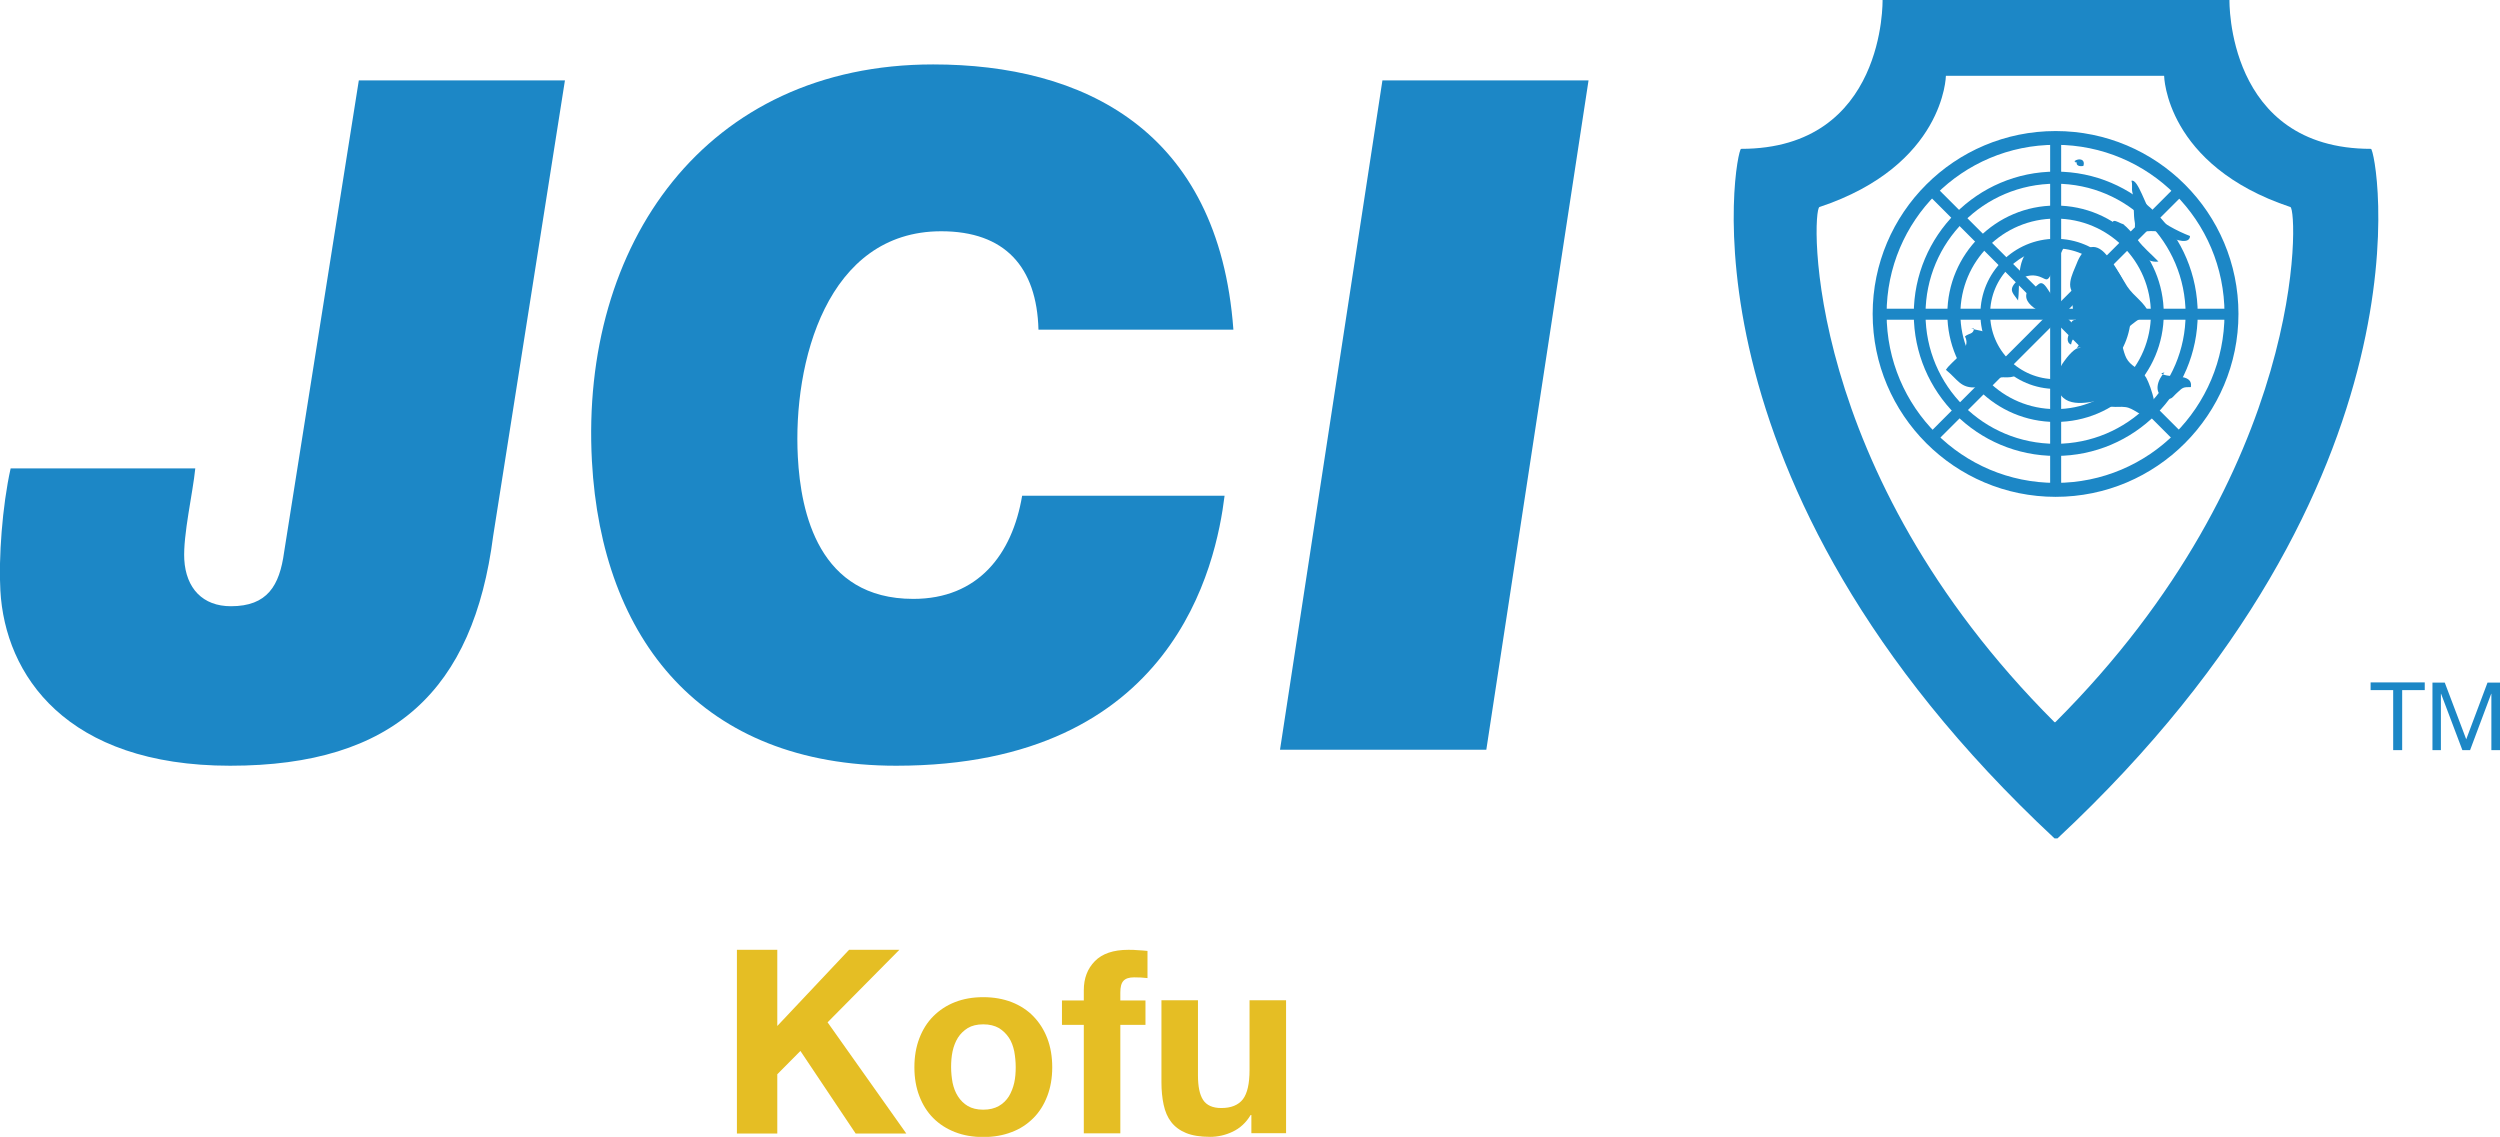 <?xml version="1.0" encoding="UTF-8"?>
<svg id="_レイヤー_2" data-name="レイヤー 2" xmlns="http://www.w3.org/2000/svg" viewBox="0 0 136.21 61.94">
  <defs>
    <style>
      .cls-1 {
        fill: #e5be24;
      }

      .cls-2 {
        fill-rule: evenodd;
      }

      .cls-2, .cls-3 {
        fill: #1c87c6;
      }
    </style>
  </defs>
  <g id="_レイヤー_1-2" data-name="レイヤー 1">
    <path class="cls-2" d="M111.94,45.68c-20.94-19.53-17.36-37.57-17.08-37.57,7.9,0,7.71-8.12,7.71-8.12h18.9s-.19,8.12,7.71,8.12c.28,0,3.86,18.03-17.08,37.57h-.16ZM111.94,39.35c-13.77-13.76-13.23-27.92-12.81-28.07,6.82-2.27,6.89-7.15,6.89-7.15h11.89s.07,4.88,6.88,7.15c.41.14.97,14.31-12.81,28.07h-.05Z"/>
    <path class="cls-2" d="M116.1,17.11c0,2.25-1.84,4.08-4.1,4.08s-4.1-1.83-4.1-4.08,1.83-4.1,4.1-4.1,4.1,1.83,4.1,4.1M112,13.53c-1.97,0-3.57,1.59-3.57,3.57s1.6,3.56,3.57,3.56,3.57-1.6,3.57-3.56-1.6-3.57-3.57-3.57"/>
    <path class="cls-2" d="M117.89,17.1c0,3.26-2.64,5.89-5.89,5.89s-5.9-2.64-5.9-5.89,2.64-5.9,5.9-5.9,5.89,2.64,5.89,5.9M112,11.91c-2.87,0-5.19,2.32-5.19,5.19s2.32,5.19,5.19,5.19,5.19-2.32,5.19-5.19-2.32-5.19-5.19-5.19"/>
    <path class="cls-2" d="M119.74,17.11c0,4.26-3.46,7.73-7.73,7.73s-7.74-3.46-7.74-7.73,3.46-7.76,7.74-7.76,7.73,3.47,7.73,7.76M112,10.01c-3.92,0-7.09,3.18-7.09,7.1s3.17,7.07,7.09,7.07,7.08-3.17,7.08-7.07-3.17-7.1-7.08-7.1"/>
    <path class="cls-2" d="M121.96,17.1c0,5.5-4.46,9.97-9.96,9.97s-9.97-4.47-9.97-9.97,4.46-9.96,9.97-9.96,9.96,4.46,9.96,9.96M112,7.89c-5.09,0-9.21,4.12-9.21,9.21s4.12,9.21,9.21,9.21,9.2-4.12,9.2-9.21-4.12-9.21-9.2-9.21"/>
    <rect class="cls-3" x="102.39" y="16.82" width="19.21" height=".6"/>
    <rect class="cls-3" x="111.7" y="7.52" width=".6" height="19.21"/>
    <polygon class="cls-2" points="119.01 10.55 105.42 24.14 105 23.71 118.58 10.12 119.01 10.55"/>
    <polygon class="cls-2" points="105.42 10.12 119.01 23.71 118.58 24.14 105 10.55 105.42 10.12"/>
    <path class="cls-3" d="M26.87,29.2c-1.08,8.38-5.39,12.52-14.33,12.52S.27,36.77.02,32.17c-.1-1.73.1-4.6.56-6.65h10.06c-.13,1.33-.67,3.62-.6,4.96.09,1.58,1.01,2.55,2.54,2.55,1.99,0,2.65-1.12,2.9-2.95l4.07-25.7h11.23l-3.91,24.82Z"/>
    <path class="cls-3" d="M66.72,27.01c-.46,3.73-2.73,14.71-17.89,14.71-10.57,0-16.05-6.85-16.58-16.6-.64-11.81,6.18-21.61,18.59-21.61,8.12,0,15.56,3.52,16.36,14.45h-10.62c-.09-3.42-1.83-5.36-5.3-5.36-6.23,0-8.09,7.15-7.81,12.31.16,3.01,1.13,7.72,6.29,7.72,3.52,0,5.39-2.41,5.93-5.62h11.03Z"/>
    <polygon class="cls-3" points="75.32 4.38 86.55 4.38 80.98 40.85 69.74 40.85 75.32 4.38"/>
    <path class="cls-2" d="M116.49,11.2c-.11-.23-.27-.48-.31-.72-.05-.2.02-.43-.05-.63.35-.14.79,1.45,1.08,1.74.54.54,1.39.99,2.11,1.27-.01.46-.78.22-1.02.08-.44-.29-.56-.35-1.13-.35-.18,0-.5.06-.67-.04-.28-.16-.14-.21-.19-.45-.08-.42-.01-.81-.13-1.21"/>
    <path class="cls-2" d="M113.16,8.82c-.08.19.14.27.35.22.12-.36-.23-.45-.49-.26.02.01.07.05.09.09"/>
    <path class="cls-2" d="M115.77,12.24c-.29-.04-.78-.49-.64.09.06.28.54.51.73.68.49.41.94,1.36,1.74,1.24-.39-.41-.81-.74-1.15-1.2-.25-.31-.49-.63-.81-.86"/>
    <path class="cls-2" d="M113.38,18.93c-.32-.04-.76.53-.93.77-.24.31-.45.89-.39,1.26.23,1.34,1.6,1,2.52.82.27.56.72.33,1.22.4.44.05.82.5,1.24.52.76.06.13-1.69-.1-2.11-.23-.42-.73-.57-1-.94-.26-.35-.27-.9-.49-1.31-.42-.78-1.59-.1-2.08.36-.1.1-.18.17-.21.29"/>
    <path class="cls-2" d="M117.93,20.29c-.37.38-.64,1.15.03,1.39.38.13.36-.02.69-.31.28-.26.29-.28.72-.28.12-.83-1.22-.43-1.62-.75"/>
    <path class="cls-2" d="M115.32,18.4c.55-.47,1.1-1.05,1.79-1.29-.27-.66-.82-.92-1.21-1.5-.4-.62-.73-1.32-1.25-1.85-.66-.66-1.22-.15-1.5.59-.12.31-.3.65-.35,1-.06.43.12.56.34.94-.44.23-.09.77-.03,1.13-.39.02-.25.39-.27.68-.2.12-.29.57,0,.67.09-.49.24-.26.45-.17,0,0,.09.14.14.17.09.06.39,0,.5,0"/>
    <path class="cls-2" d="M107.4,17.9c.26.09.79.13.99.31.23.2.37.75.59,1.01.37.42.96.57.85,1.24-.38.2-.75,0-1.08.18-.08.05-.04.19-.12.25-.25.17-.62.18-.91.21-.9.09-1.06-.44-1.7-.95.33-.52,1.43-1.1,1.04-1.82.2-.18.47-.11.49-.43"/>
    <path class="cls-2" d="M109.95,16.38c.11-.78-.06-1.75.36-2.47.31-.53,1.76-.99,2.35-.69-.14-.07-.74,1.42-.81,1.54-.38.77-.31.37-.93.26-.37-.07-.9.11-1.14.41-.35.41-.07.58.18.95"/>
    <path class="cls-2" d="M110.6,15.66c-.76.88.79,1.43,1.35,1.72.36-.61-.06-1.14-.38-1.62-.45-.71-.51-.09-1.01.09,0,.05-.02.06-.05.08"/>
    <polygon class="cls-3" points="130.39 37.6 129.16 37.6 129.16 37.18 132.11 37.18 132.11 37.6 130.88 37.6 130.88 40.87 130.39 40.87 130.39 37.6"/>
    <polygon class="cls-3" points="132.53 37.19 133.2 37.19 134.37 40.28 135.53 37.19 136.21 37.19 136.21 40.87 135.74 40.87 135.74 37.8 135.73 37.8 134.58 40.87 134.16 40.87 133 37.8 132.99 37.8 132.99 40.87 132.53 40.87 132.53 37.19"/>
    <polygon class="cls-1" points="42.35 51.75 42.35 55.9 46.26 51.75 49 51.75 45.09 55.7 49.38 61.76 46.62 61.76 43.61 57.26 42.35 58.53 42.35 61.76 40.15 61.76 40.15 51.75 42.35 51.75"/>
    <path class="cls-1" d="M50.09,56.57c.18-.47.43-.87.76-1.2s.72-.59,1.18-.77c.46-.18.97-.27,1.54-.27s1.08.09,1.55.27c.46.18.86.44,1.18.77s.58.73.76,1.2c.18.47.27,1,.27,1.58s-.09,1.1-.27,1.57c-.18.47-.43.87-.76,1.2-.33.33-.72.59-1.18.76-.46.18-.98.27-1.55.27s-1.08-.09-1.54-.27c-.46-.18-.85-.43-1.18-.76-.33-.33-.58-.73-.76-1.2-.18-.47-.27-.99-.27-1.57s.09-1.11.27-1.58M51.9,58.99c.06.28.15.52.29.74.14.22.32.4.54.53.22.13.5.2.84.2s.62-.07.85-.2c.23-.13.41-.31.55-.53.13-.22.23-.47.29-.74.06-.27.08-.56.08-.85s-.03-.58-.08-.86c-.06-.28-.15-.53-.29-.74-.14-.21-.32-.39-.55-.53-.23-.13-.51-.2-.85-.2s-.62.07-.84.2c-.22.14-.4.31-.54.53-.13.21-.23.46-.29.74-.06.28-.08.57-.08.86s.03.57.08.85"/>
    <path class="cls-1" d="M57.86,55.84v-1.33h1.19v-.56c0-.65.2-1.17.6-1.58.4-.41,1.01-.62,1.82-.62.18,0,.36,0,.53.02.18.01.35.02.52.04v1.48c-.23-.03-.48-.04-.73-.04-.27,0-.46.06-.58.19-.12.13-.17.34-.17.64v.43h1.37v1.33h-1.37v5.91h-1.99v-5.91h-1.19Z"/>
    <path class="cls-1" d="M68.18,61.76v-1.01h-.04c-.25.42-.58.72-.98.91-.4.19-.81.28-1.23.28-.53,0-.97-.07-1.31-.21-.34-.14-.61-.34-.81-.6-.2-.26-.33-.57-.41-.94-.08-.37-.12-.78-.12-1.23v-4.46h1.99v4.09c0,.6.09,1.05.28,1.34.19.29.52.44.99.44.54,0,.93-.16,1.18-.48.24-.32.36-.85.36-1.59v-3.8h1.99v7.24h-1.89Z"/>
  </g>
</svg>